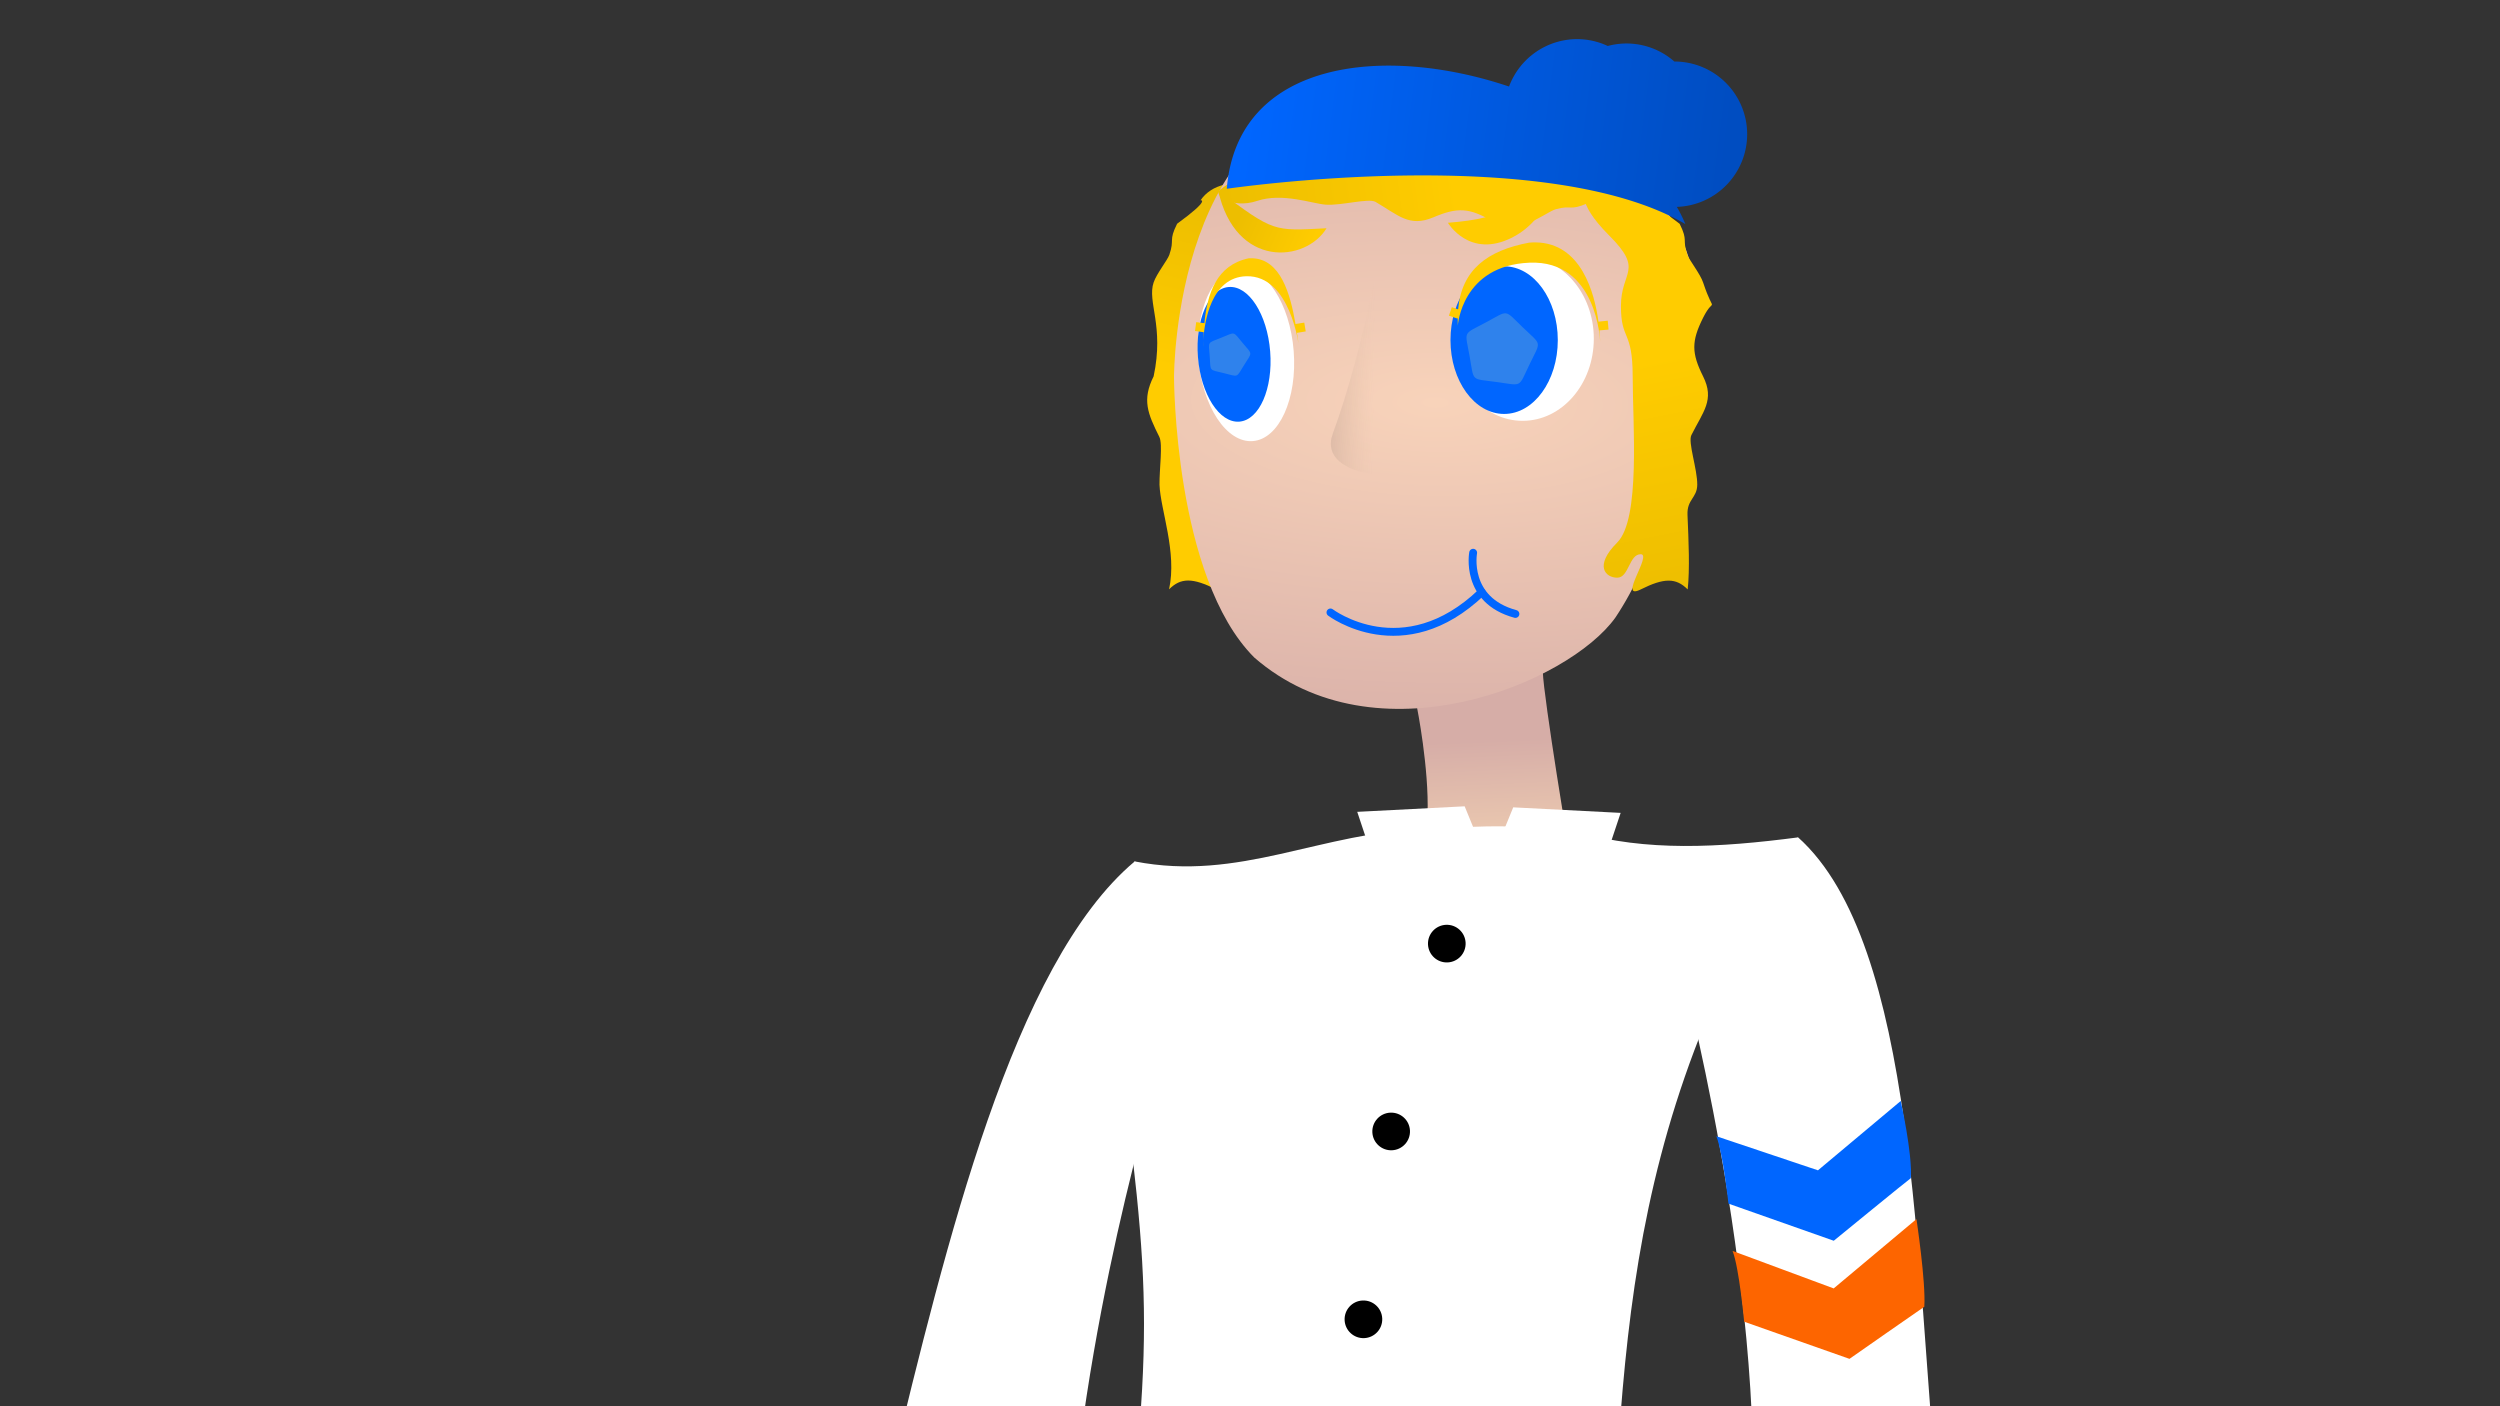 <?xml version="1.0" encoding="UTF-8" standalone="no"?>
<!-- Created with Inkscape (http://www.inkscape.org/) -->

<svg
   xmlns:dc="http://purl.org/dc/elements/1.1/"
   xmlns:cc="http://creativecommons.org/ns#"
   xmlns:rdf="http://www.w3.org/1999/02/22-rdf-syntax-ns#"
   xmlns:svg="http://www.w3.org/2000/svg"
   xmlns="http://www.w3.org/2000/svg"
   xmlns:xlink="http://www.w3.org/1999/xlink"
   xmlns:sodipodi="http://sodipodi.sourceforge.net/DTD/sodipodi-0.dtd"
   xmlns:inkscape="http://www.inkscape.org/namespaces/inkscape"
   width="1920"
   height="1080"
   viewBox="0 0 508 285.75"
   version="1.1"
   id="svg8"
   inkscape:version="0.92.2 (5c3e80d, 2017-08-06)"
   sodipodi:docname="bellini rigatoni template.svg"
   inkscape:export-filename="/home/mbrickn/Projects/aXVI/game/images/characters/bellini rigatoni/bellini rigatoni.png"
   inkscape:export-xdpi="96"
   inkscape:export-ydpi="96">
  <rect x="0" y="0" width="508" height="285.75" fill="#333333" stroke="none"/>
  <defs
     id="defs2">
    <linearGradient
       inkscape:collect="always"
       id="linearGradient4693">
      <stop
         style="stop-color:#ff6600;stop-opacity:1;"
         offset="0"
         id="stop4689" />
      <stop
         style="stop-color:#bc4b00;stop-opacity:1"
         offset="1"
         id="stop4691" />
    </linearGradient>
    <linearGradient
       inkscape:collect="always"
       id="linearGradient4513">
      <stop
         style="stop-color:#d6ada7;stop-opacity:1;"
         offset="0"
         id="stop4509" />
      <stop
         style="stop-color:#e9c6af;stop-opacity:1"
         offset="1"
         id="stop4511" />
    </linearGradient>
    <linearGradient
       inkscape:collect="always"
       id="linearGradient4496">
      <stop
         style="stop-color:#cccccc;stop-opacity:1;"
         offset="0"
         id="stop4492" />
      <stop
         style="stop-color:#b2b2b2;stop-opacity:1"
         offset="1"
         id="stop4494" />
    </linearGradient>
    <linearGradient
       inkscape:collect="always"
       id="linearGradient4488">
      <stop
         style="stop-color:#cccccc;stop-opacity:1"
         offset="0"
         id="stop4484" />
      <stop
         style="stop-color:#acacac;stop-opacity:1"
         offset="1"
         id="stop4486" />
    </linearGradient>
    <linearGradient
       inkscape:collect="always"
       id="linearGradient4472">
      <stop
         style="stop-color:#ffffff;stop-opacity:1;"
         offset="0"
         id="stop4468" />
      <stop
         style="stop-color:#f1f1f1;stop-opacity:1"
         offset="1"
         id="stop4470" />
    </linearGradient>
    <linearGradient
       inkscape:collect="always"
       id="linearGradient4456">
      <stop
         style="stop-color:#f3f3f3;stop-opacity:1"
         offset="0"
         id="stop4452" />
      <stop
         style="stop-color:#ffffff;stop-opacity:1"
         offset="1"
         id="stop4454" />
    </linearGradient>
    <linearGradient
       inkscape:collect="always"
       id="linearGradient4337">
      <stop
         style="stop-color:#1a1a1a;stop-opacity:1;"
         offset="0"
         id="stop4333" />
      <stop
         style="stop-color:#000000;stop-opacity:1"
         offset="1"
         id="stop4335" />
    </linearGradient>
    <linearGradient
       inkscape:collect="always"
       xlink:href="#linearGradient4337"
       id="linearGradient4339"
       x1="424.494"
       y1="377.874"
       x2="448.269"
       y2="373.732"
       gradientUnits="userSpaceOnUse"
       gradientTransform="matrix(1.6,0,0,1.6,-36.64,143.347)" />
    <linearGradient
       inkscape:collect="always"
       xlink:href="#linearGradient4456"
       id="linearGradient4458"
       x1="386.665"
       y1="208.209"
       x2="382.074"
       y2="175.538"
       gradientUnits="userSpaceOnUse"
       gradientTransform="matrix(1.6,0,0,1.6,-36.64,143.347)" />
    <linearGradient
       inkscape:collect="always"
       xlink:href="#linearGradient4472"
       id="linearGradient4474"
       x1="480.034"
       y1="192.652"
       x2="457.759"
       y2="213.553"
       gradientUnits="userSpaceOnUse"
       gradientTransform="matrix(1.6,0,0,1.6,-36.64,143.347)" />
    <linearGradient
       inkscape:collect="always"
       xlink:href="#linearGradient4488"
       id="linearGradient4490"
       x1="439.672"
       y1="228.46"
       x2="442.95"
       y2="232.152"
       gradientUnits="userSpaceOnUse"
       gradientTransform="matrix(1.6,0,0,1.6,-36.64,143.347)" />
    <linearGradient
       inkscape:collect="always"
       xlink:href="#linearGradient4496"
       id="linearGradient4498"
       x1="459.794"
       y1="244.485"
       x2="464.928"
       y2="250.558"
       gradientUnits="userSpaceOnUse"
       gradientTransform="matrix(1.6,0,0,1.6,-36.64,143.347)" />
    <linearGradient
       inkscape:collect="always"
       xlink:href="#linearGradient4513"
       id="linearGradient4515"
       x1="1654.319"
       y1="339.799"
       x2="1663.206"
       y2="381.147"
       gradientUnits="userSpaceOnUse"
       gradientTransform="matrix(0.417,0.071,-0.071,0.417,-1.105,38.687)" />
    <linearGradient
       inkscape:collect="always"
       xlink:href="#linearGradient4693"
       id="linearGradient4695"
       x1="383.763"
       y1="245.318"
       x2="449.558"
       y2="280.736"
       gradientUnits="userSpaceOnUse"
       gradientTransform="matrix(1.6,0,0,1.6,-36.64,143.347)" />
    <linearGradient
       inkscape:collect="always"
       xlink:href="#linearGradient4646"
       id="linearGradient4648"
       x1="403.797"
       y1="12.199"
       x2="469.783"
       y2="12.199"
       gradientUnits="userSpaceOnUse" />
    <linearGradient
       inkscape:collect="always"
       id="linearGradient4646">
      <stop
         style="stop-color:#000000;stop-opacity:1;"
         offset="0"
         id="stop4642" />
      <stop
         style="stop-color:#000000;stop-opacity:0;"
         offset="1"
         id="stop4644" />
    </linearGradient>
    <linearGradient
       inkscape:collect="always"
       xlink:href="#linearGradient4657"
       id="linearGradient4650"
       gradientUnits="userSpaceOnUse"
       x1="466.366"
       y1="32.3"
       x2="405.513"
       y2="24.476"
       gradientTransform="matrix(3.78,0,0,3.78,0,-42.52)" />
    <linearGradient
       id="linearGradient4657"
       inkscape:collect="always">
      <stop
         id="stop4653"
         offset="0"
         style="stop-color:#004dc1;stop-opacity:1" />
      <stop
         id="stop4655"
         offset="1"
         style="stop-color:#0066ff;stop-opacity:1" />
    </linearGradient>
    <linearGradient
       inkscape:collect="always"
       xlink:href="#linearGradient4438"
       id="linearGradient4427"
       x1="412.862"
       y1="75.949"
       x2="407.395"
       y2="75.832"
       gradientUnits="userSpaceOnUse"
       gradientTransform="matrix(2.113,0,0,4.173,-232.159,-79.388)" />
    <linearGradient
       id="linearGradient4438"
       inkscape:collect="always">
      <stop
         id="stop4434"
         offset="0"
         style="stop-color:#e9c6af;stop-opacity:0" />
      <stop
         id="stop4436"
         offset="1"
         style="stop-color:#d2b19f;stop-opacity:1" />
    </linearGradient>
    <linearGradient
       inkscape:collect="always"
       xlink:href="#linearGradient4629"
       id="linearGradient4614"
       x1="462.97"
       y1="81.613"
       x2="458.275"
       y2="76.179"
       gradientUnits="userSpaceOnUse" />
    <linearGradient
       id="linearGradient4629"
       inkscape:collect="always">
      <stop
         id="stop4625"
         offset="0"
         style="stop-color:#deb200;stop-opacity:1" />
      <stop
         id="stop4627"
         offset="1"
         style="stop-color:#ffcc00;stop-opacity:1" />
    </linearGradient>
    <linearGradient
       inkscape:collect="always"
       xlink:href="#linearGradient4667"
       id="linearGradient4661"
       gradientUnits="userSpaceOnUse"
       x1="462.97"
       y1="81.613"
       x2="457.125"
       y2="52.493" />
    <linearGradient
       inkscape:collect="always"
       id="linearGradient4667">
      <stop
         style="stop-color:#edbe00;stop-opacity:1"
         offset="0"
         id="stop4663" />
      <stop
         style="stop-color:#ffcc00;stop-opacity:1"
         offset="1"
         id="stop4665" />
    </linearGradient>
    <linearGradient
       inkscape:collect="always"
       xlink:href="#linearGradient4612"
       id="linearGradient4616"
       gradientUnits="userSpaceOnUse"
       x1="462.97"
       y1="81.613"
       x2="458.275"
       y2="76.179" />
    <linearGradient
       inkscape:collect="always"
       id="linearGradient4612">
      <stop
         style="stop-color:#ffcc00;stop-opacity:1"
         offset="0"
         id="stop4608" />
      <stop
         style="stop-color:#ffcc00;stop-opacity:1"
         offset="1"
         id="stop4610" />
    </linearGradient>
    <linearGradient
       inkscape:collect="always"
       xlink:href="#linearGradient977"
       id="linearGradient981"
       x1="415.426"
       y1="37.611"
       x2="406.026"
       y2="34.126"
       gradientUnits="userSpaceOnUse"
       gradientTransform="rotate(3.726,410.106,35.071)" />
    <linearGradient
       inkscape:collect="always"
       id="linearGradient977">
      <stop
         style="stop-color:#ffcc00;stop-opacity:1;"
         offset="0"
         id="stop973" />
      <stop
         style="stop-color:#edbe00;stop-opacity:1"
         offset="1"
         id="stop975" />
    </linearGradient>
    <linearGradient
       inkscape:collect="always"
       xlink:href="#linearGradient4629"
       id="linearGradient4380"
       gradientUnits="userSpaceOnUse"
       x1="462.97"
       y1="81.613"
       x2="458.275"
       y2="76.179"
       gradientTransform="rotate(-17.388,440.212,33.311)" />
    <linearGradient
       gradientTransform="rotate(93.592,457.291,28.37)"
       inkscape:collect="always"
       xlink:href="#linearGradient4667"
       id="linearGradient4661-3"
       gradientUnits="userSpaceOnUse"
       x1="462.97"
       y1="81.613"
       x2="457.125"
       y2="52.493" />
    <radialGradient
       inkscape:collect="always"
       xlink:href="#linearGradient987"
       id="radialGradient989"
       cx="652.741"
       cy="229.145"
       fx="652.741"
       fy="229.145"
       r="53.013"
       gradientTransform="matrix(3.745,0.059,-0.023,1.432,-1786.378,-137.43)"
       gradientUnits="userSpaceOnUse" />
    <linearGradient
       inkscape:collect="always"
       id="linearGradient987">
      <stop
         style="stop-color:#f8d3ba;stop-opacity:1"
         offset="0"
         id="stop983" />
      <stop
         style="stop-color:#d6ada7;stop-opacity:1"
         offset="1"
         id="stop1007" />
    </linearGradient>
    <linearGradient
       gradientTransform="translate(1.1291667e-5,-7.99865e-6)"
       inkscape:collect="always"
       xlink:href="#linearGradient977"
       id="linearGradient971"
       x1="598.211"
       y1="222.128"
       x2="606.31"
       y2="188.886"
       gradientUnits="userSpaceOnUse" />
    <linearGradient
       inkscape:collect="always"
       xlink:href="#linearGradient4612"
       id="linearGradient1167"
       gradientUnits="userSpaceOnUse"
       x1="462.97"
       y1="81.613"
       x2="458.275"
       y2="76.179" />
  </defs>
  <sodipodi:namedview
     id="base"
     pagecolor="#ffffff"
     bordercolor="#666666"
     borderopacity="1.0"
     inkscape:pageopacity="0.0"
     inkscape:pageshadow="2"
     inkscape:zoom="1.979899"
     inkscape:cx="1152.9214"
     inkscape:cy="834.18011"
     inkscape:document-units="mm"
     inkscape:current-layer="layer1"
     showgrid="false"
     inkscape:window-width="1440"
     inkscape:window-height="863"
     inkscape:window-x="1920"
     inkscape:window-y="0"
     inkscape:window-maximized="1"
     units="px"
     inkscape:pagecheckerboard="true"
     inkscape:document-rotation="0"
     fit-margin-top="0"
     fit-margin-left="0"
     fit-margin-right="0"
     fit-margin-bottom="0">
    <inkscape:grid
       type="xygrid"
       id="grid4485"
       originx="-361.171"
       originy="136.157" />
  </sodipodi:namedview>
  <g
     inkscape:label="Head"
     inkscape:groupmode="layer"
     id="layer1"
     transform="translate(-361.171,-147.407)"
     style="display:inline">
    <path
       style="fill:url(#linearGradient4515);fill-opacity:1;stroke:none;stroke-width:1.631px;stroke-linecap:butt;stroke-linejoin:miter;stroke-opacity:1"
       d="m 649.104,291.138 c 0,0 2.471,12.327 2.144,21.796 -0.62,1.829 -1.869,2.43 -2.318,3.857 0.68,-0.039 1.337,-0.003 1.978,0.081 -0.148,0.971 -0.343,1.873 -0.597,2.68 2.31,-0.132 4.422,-0.226 6.39,-0.294 4.799,3.285 8.285,8.686 11.281,8.87 7.087,0.436 10.095,-4.528 11.207,-7.241 0.986,0.47 1.046,0.851 1.046,0.851 0,0 -5.417,-32.588 -5.565,-37.837 -0.023,-0.82 -0.67,-1.303 -1.746,-1.534 -5.979,1.948 -16.807,6.478 -23.82,8.772 z"
       id="path4612"
       inkscape:connector-curvature="0"
       sodipodi:nodetypes="cccccccccccc" />
    <path
       sodipodi:nodetypes="cssscssccccccscccc"
       inkscape:connector-curvature="0"
       id="path4544"
       d="m 619.442,185.715 c 0,0 2.385,2.385 -4.77,9.541 -7.156,7.156 -2.385,7.156 -2.385,14.311 0,7.156 -2.385,4.77 -2.385,14.311 0,9.541 -1.637,28.969 3.133,33.74 4.77,4.77 2.385,7.156 0,7.156 -2.385,0 -2.385,-4.77 -4.77,-4.77 -2.385,0 4.77,9.541 0,7.156 -4.77,-2.385 -7.156,-2.385 -9.541,0 1.657,-7.532 -1.74,-16.115 -1.942,-21.253 -0.034,-3.201 0.697,-8.261 -0.035,-9.723 -2.385,-4.77 -3.542,-7.534 -1.157,-12.304 2.193,-10.274 -1.35,-15.124 0,-19.082 0.588,-1.763 2.819,-4.54 3.189,-5.612 1.13,-3.281 -0.216,-2.719 1.582,-6.314 6.9,-5.026 4.77,-4.77 4.77,-4.77 2.165,-3.249 7.003,-4.312 10.279,-2.457 z"
       style="display:inline;fill:url(#linearGradient971);fill-opacity:1;stroke:none;stroke-width:0.477px;stroke-linecap:butt;stroke-linejoin:miter;stroke-opacity:1" />
    <path
       style="display:inline;fill:url(#radialGradient989);fill-opacity:1;stroke:none;stroke-width:1.631px;stroke-linecap:butt;stroke-linejoin:miter;stroke-opacity:1"
       d="m 599.729,223.926 c 0,0 0,40.779 16.312,57.091 24.696,21.512 63.921,5.206 73.402,-8.156 16.312,-24.467 16.312,-65.246 16.312,-65.246 0,0 0,-40.779 -65.246,-40.779 -40.779,6e-5 -40.779,57.091 -40.779,57.091 z"
       id="path4487"
       inkscape:connector-curvature="0"
       sodipodi:nodetypes="ccccsc" />
    <ellipse
       ry="16.696"
       rx="14.46"
       cy="216.223"
       cx="670.573"
       id="ellipse4497"
       style="display:inline;fill:#ffffff;fill-opacity:1;stroke:none;stroke-width:6.781;stroke-linecap:round;stroke-linejoin:round;stroke-miterlimit:4;stroke-dasharray:none;stroke-opacity:1;paint-order:stroke fill markers" />
    <ellipse
       ry="15.001"
       rx="10.903"
       cy="216.52"
       cx="666.812"
       id="path4526"
       style="display:inline;fill:#0066ff;fill-opacity:1;stroke:none;stroke-width:32.257;stroke-linecap:square;stroke-linejoin:round;stroke-miterlimit:4;stroke-dasharray:none;stroke-dashoffset:0;stroke-opacity:1;paint-order:stroke markers fill" />
    <path
       inkscape:connector-curvature="0"
       id="path4647"
       d="m 605.059,226.963 26.856,-4e-5"
       style="display:inline;fill:none;stroke:none;stroke-width:0;stroke-linecap:butt;stroke-linejoin:miter;stroke-miterlimit:4;stroke-dasharray:none;stroke-opacity:1" />
    <ellipse
       ry="17.614"
       rx="9.711"
       cy="266.888"
       cx="595.303"
       id="ellipse4499"
       style="display:inline;fill:#ffffff;fill-opacity:1;stroke:none;stroke-width:6.991;stroke-linecap:round;stroke-linejoin:round;stroke-miterlimit:4;stroke-dasharray:none;stroke-opacity:1;paint-order:stroke fill markers"
       transform="rotate(-4.489)" />
    <ellipse
       style="display:inline;fill:#0066ff;fill-opacity:1;stroke:none;stroke-width:5.372;stroke-linecap:round;stroke-linejoin:round;stroke-miterlimit:4;stroke-dasharray:none;stroke-opacity:1;paint-order:stroke fill markers"
       id="path4491"
       cx="592.883"
       cy="266.627"
       rx="7.361"
       ry="13.722"
       transform="rotate(-4.489)" />
    <g
       id="g4606"
       style="display:inline;fill:url(#linearGradient4614);fill-opacity:1"
       transform="matrix(1.6,0,0,1.6,-36.64,136.6)">
      <path
         sodipodi:nodetypes="cssscssccssccccsccc"
         inkscape:connector-curvature="0"
         id="path4645"
         d="m 450.018,30.702 c 0,0 -1.491,1.491 2.982,5.964 4.473,4.473 1.491,4.473 1.491,8.946 0,4.473 1.491,2.982 1.491,8.946 0,5.964 1.023,18.109 -1.959,21.091 -2.982,2.982 -1.491,4.473 0,4.473 1.491,0 1.491,-2.982 2.982,-2.982 1.491,0 -2.982,5.964 0,4.473 2.982,-1.491 4.473,-1.491 5.964,0 0.279,-2.605 0.119,-6.104 -0.025,-9.468 -0.085,-1.977 1.221,-2.143 1.239,-3.817 0.021,-2.001 -1.204,-5.4 -0.746,-6.314 1.491,-2.982 2.982,-4.473 1.491,-7.455 -1.491,-2.982 -1.491,-4.473 0,-7.455 1.491,-2.982 1.491,0 0,-4.473 -0.367,-1.102 -1.762,-2.838 -1.993,-3.508 -0.706,-2.051 0.135,-1.699 -0.989,-3.947 -4.313,-3.142 -2.982,-2.982 -2.982,-2.982 z"
         style="fill:url(#linearGradient4661);fill-opacity:1;stroke:none;stroke-width:0.298px;stroke-linecap:butt;stroke-linejoin:miter;stroke-opacity:1" />
      <path
         style="fill:url(#linearGradient1167);fill-opacity:1;stroke:none;stroke-width:4.411px;stroke-linecap:butt;stroke-linejoin:miter;stroke-opacity:1"
         d="m 1674.143,99.201 c -0.99,-0.011 -2.012,0.026 -3.066,0.115 -20.026,3.762 -32.351,12.952 -34.059,31.975 l -3.002,-1.031 -1.393,4.057 4.057,1.393 0.139,-0.4 c -0.015,1.226 7e-4,2.482 0.064,3.783 0,0 1.839,-28.797 34.324,-30.162 32.485,-1.364 33.883,37.744 33.883,37.744 0,0 -0.03,-2.093 -0.32,-5.307 l 4.354,-0.369 -0.377,-4.271 -4.457,0.457 c -1.877,-13.771 -8.262,-37.728 -30.146,-37.982 z"
         transform="matrix(0.265,0,0,0.265,0,11.25)"
         id="path4505"
         inkscape:connector-curvature="0" />
      <path
         sodipodi:nodetypes="cccc"
         inkscape:connector-curvature="0"
         id="path4513"
         d="m 403.335,30.941 c 7.097,5.292 6.97,5.165 13.768,4.8 -2.642,4.344 -11.549,5.191 -13.768,-4.8 z"
         style="fill:url(#linearGradient981);fill-opacity:1;stroke:none;stroke-width:1.14px;stroke-linecap:butt;stroke-linejoin:miter;stroke-opacity:1" />
      <path
         style="fill:url(#linearGradient4380);fill-opacity:1;stroke:none;stroke-width:1.14px;stroke-linecap:butt;stroke-linejoin:miter;stroke-opacity:1"
         d="m 432.517,35.046 c 7.582,-0.597 8.703,-2.116 14.087,-7.626 0,0 -0.493,6.746 -5.928,9.501 -5.435,2.755 -8.159,-1.875 -8.159,-1.875 z"
         id="path4515"
         inkscape:connector-curvature="0"
         sodipodi:nodetypes="ccscc" />
      <path
         id="path4509"
         transform="matrix(0.265,0,0,0.265,0,11.25)"
         d="m 1538.352,106.797 c -0.549,-0.018 -1.113,-0.01 -1.691,0.025 -15.428,3.289 -19.806,16.766 -21.239,31.096 l -3.91,-0.495 -0.582,4.248 4.172,0.572 c -0.08,1.236 -0.147,2.471 -0.201,3.699 0.555,-8.385 3.631,-30.086 20.637,-30.52 21.083,-0.536 25.182,33.498 25.182,33.498 -0.29,-1.981 -0.593,-4.132 -0.934,-6.367 l 4.209,-0.689 -0.693,-4.232 -4.203,0.689 c -2.509,-14.608 -7.199,-31.072 -20.746,-31.525 z m -23.451,39.146 c -0.133,2.01 -0.125,3.273 -0.125,3.273 0.035,-1.082 0.077,-2.176 0.125,-3.273 z"
         style="fill:url(#linearGradient4616);fill-opacity:1;stroke:none;stroke-width:3.449px;stroke-linecap:butt;stroke-linejoin:miter;stroke-opacity:1"
         inkscape:connector-curvature="0"
         sodipodi:nodetypes="ccccccccccccccccc" />
      <path
         sodipodi:nodetypes="cssscssccssccccsccc"
         inkscape:connector-curvature="0"
         id="path4645-5"
         d="m 455.419,20.965 c 0,0 -1.395,-1.581 -6.139,2.602 -4.744,4.184 -4.558,1.208 -9.022,0.928 -4.464,-0.28 -3.07,1.301 -9.022,0.928 -5.952,-0.374 -18.137,-0.113 -20.927,-3.276 -2.789,-3.163 -0.236,0.24 -0.329,1.728 -0.093,1.488 -1.252,-0.333 -1.345,1.155 -0.093,1.488 -3.521,-1.341 -2.22,1.728 1.301,3.07 -1.037,2.549 -2.618,3.944 -1.468,0.73 1.29,2.644 4.481,1.57 3.218,-1.083 7.032,0.351 8.702,0.474 1.995,0.147 5.465,-0.863 6.349,-0.349 2.883,1.675 4.277,3.256 7.347,1.955 3.07,-1.301 4.558,-1.208 7.44,0.467 2.883,1.675 -0.093,1.488 4.464,0.28 1.123,-0.298 2.943,-1.581 3.626,-1.77 2.091,-0.576 1.688,0.241 4.001,-0.739 3.406,-4.108 3.163,-2.789 3.163,-2.789 z"
         style="fill:url(#linearGradient4661-3);fill-opacity:1;stroke:none;stroke-width:0.298px;stroke-linecap:butt;stroke-linejoin:miter;stroke-opacity:1" />
    </g>
    <path
       sodipodi:nodetypes="cc"
       inkscape:connector-curvature="0"
       id="path4511"
       d="m 602.389,216.475 1.572,0.585"
       style="display:inline;fill:#ffff73;fill-opacity:1;stroke:none;stroke-width:1.46px;stroke-linecap:butt;stroke-linejoin:miter;stroke-opacity:1" />
    <path
       sodipodi:type="star"
       style="display:inline;opacity:0.186;fill:#ffff98;fill-opacity:1;stroke:none;stroke-width:0.81;stroke-linecap:round;stroke-linejoin:round;stroke-miterlimit:4;stroke-dasharray:none;stroke-dashoffset:0;stroke-opacity:1;paint-order:stroke fill markers"
       id="path4514"
       sodipodi:sides="5"
       sodipodi:cx="610.77179"
       sodipodi:cy="219.54326"
       sodipodi:r1="3.7983522"
       sodipodi:r2="3.0729318"
       sodipodi:arg1="-0.69865982"
       sodipodi:arg2="-0.070341294"
       inkscape:flatsided="true"
       inkscape:rounded="0.71"
       inkscape:randomized="0"
       d="m 613.68,217.1 c 2.039,2.428 1.992,1.765 0.314,4.454 -1.679,2.689 -1.063,2.44 -4.139,1.675 -3.077,-0.765 -2.649,-0.257 -2.872,-3.419 -0.223,-3.162 -0.575,-2.599 2.364,-3.788 2.939,-1.189 2.294,-1.35 4.333,1.078 z"
       inkscape:transform-center-x="-0.26457792"
       inkscape:transform-center-y="-0.079121186" />
    <path
       inkscape:connector-curvature="0"
       id="path4489-5"
       d="m 640.441,204.537 c -2.47,11.653 -5.279,22.43 -8.425,30.919 -3.655,9.789 17.772,10.781 23.539,4.71 0.747,-0.847 2.261,-26.051 0.406,-39.662"
       style="display:inline;fill:url(#linearGradient4427);fill-opacity:1;stroke:none;stroke-width:2.593;stroke-linecap:butt;stroke-linejoin:miter;stroke-miterlimit:4;stroke-dasharray:none;stroke-opacity:1"
       sodipodi:nodetypes="cccc" />
    <path
       inkscape:transform-center-y="0.35402522"
       inkscape:transform-center-x="0.271125"
       d="m 671.979,221.437 c -2.349,4.86 -1.352,4.325 -6.7,3.593 -5.348,-0.732 -4.531,0.051 -5.488,-5.262 -0.956,-5.312 -1.449,-4.294 3.308,-6.845 4.757,-2.551 3.636,-2.705 7.532,1.031 3.896,3.736 3.696,2.622 1.347,7.482 z"
       inkscape:randomized="0"
       inkscape:rounded="0.71"
       inkscape:flatsided="true"
       sodipodi:arg2="1.0785441"
       sodipodi:arg1="0.4502256"
       sodipodi:r2="5.2320743"
       sodipodi:r1="6.4671984"
       sodipodi:cy="218.62265"
       sodipodi:cx="666.15637"
       sodipodi:sides="5"
       id="path4529"
       style="display:inline;opacity:0.186;fill:#ffff98;fill-opacity:1;stroke:none;stroke-width:0.955;stroke-linecap:round;stroke-linejoin:round;stroke-miterlimit:4;stroke-dasharray:none;stroke-dashoffset:0;stroke-opacity:1;paint-order:stroke fill markers"
       sodipodi:type="star" />
    <g
       id="g4640"
       style="display:inline;fill:url(#linearGradient4648);fill-opacity:1"
       transform="matrix(1.6,0,0,1.6,-36.64,154.597)">
      <path
         style="fill:url(#linearGradient4650);fill-opacity:1;stroke:none;stroke-width:1.127px;stroke-linecap:butt;stroke-linejoin:miter;stroke-opacity:1"
         d="M 1694.07,1.789 A 34.854,34.854 0 0 0 1661.441,24.516 C 1600.969,4.162 1531.097,12.138 1526.162,73.518 c 0,0 152.152,-22.541 219.775,16.906 -1.159,-2.793 -2.529,-5.538 -4.084,-8.232 a 34.854,34.854 0 0 0 33.703,-34.812 34.854,34.854 0 0 0 -34.853,-34.854 34.854,34.854 0 0 0 -0.035,0.002 34.854,34.854 0 0 0 -22.934,-8.646 34.854,34.854 0 0 0 -8.984,1.195 34.854,34.854 0 0 0 -14.68,-3.287 z"
         transform="scale(0.265)"
         id="path4639"
         inkscape:connector-curvature="0" />
    </g>
  </g>
  <g
     inkscape:groupmode="layer"
     id="layer3"
     inkscape:label="Body"
     transform="translate(-361.171,-136.157)"
     style="display:inline">
    <path
       style="fill:url(#linearGradient4458);fill-opacity:1;stroke:none;stroke-width:1.897px;stroke-linecap:butt;stroke-linejoin:miter;stroke-opacity:1"
       d="m 597.824,350.245 c 0,0 -14.949,46.309 -19.216,97.756 -1.156,13.935 29.35,15.799 29.312,22.665 -8.425,20.189 10.483,38.703 -5.22,35.816 2.164,-4.843 -71.275,-27.459 -60.48,-71.556 11.205,-45.773 24.712,-102.857 49.519,-123.728 12.217,6.352 7.687,19.319 7.687,19.319 z"
       id="path4352"
       inkscape:connector-curvature="0"
       sodipodi:nodetypes="csccsccc" />
    <path
       sodipodi:nodetypes="csccsccc"
       inkscape:connector-curvature="0"
       id="path4315"
       d="m 702.238,330.508 c 0,0 17.872,66.361 14.849,117.896 -0.819,13.959 -31.283,11.507 -32.213,18.309 5.497,21.174 -15.831,36.84 0.122,36.194 -1.46,-5.1 74.432,-17.144 69.957,-62.321 -4.645,-46.895 -4.196,-112.61 -28.407,-134.273 -20,14.185 -24.308,24.196 -24.308,24.196 z"
       style="fill:url(#linearGradient4474);fill-opacity:1;stroke:none;stroke-width:1.897px;stroke-linecap:butt;stroke-linejoin:miter;stroke-opacity:1" />
    <path
       sodipodi:nodetypes="csccssccc"
       inkscape:connector-curvature="0"
       id="path4300"
       d="m 627.222,590.826 c 0,0 2.921,62.28 3.655,74.712 0.739,12.528 14.835,119.92 24.139,122.117 9.304,2.198 19.987,1.659 19.824,-5.53 -0.163,-7.188 0.648,-93.185 -2.182,-106.481 -1.716,-8.062 7.665,-51.292 11.289,-86.748 2.353,-23.022 -0.679,-44.726 -0.679,-44.726 L 583.22,543.691 Z"
       style="fill:#000000;fill-opacity:1;stroke:none;stroke-width:0.458px;stroke-linecap:butt;stroke-linejoin:miter;stroke-opacity:1" />
    <path
       style="fill:#000000;fill-opacity:1;stroke:none;stroke-width:0.458px;stroke-linecap:butt;stroke-linejoin:miter;stroke-opacity:1"
       d="m 583.22,543.691 c 0,0 -12.537,116.649 -10.689,129.124 2.046,13.809 21.78,111.309 31.213,113.926 9.433,2.617 20.165,2.575 19.771,-4.587 -0.394,-7.161 -8.571,-98.028 -11.844,-111.392 -2.817,-11.5 6.922,-65.005 10.755,-78.978 0.621,-2.264 60.842,-47.613 60.842,-47.613 z"
       id="path4298"
       inkscape:connector-curvature="0"
       sodipodi:nodetypes="csccsscc" />
    <path
       style="fill:#000000;fill-opacity:1;stroke:none;stroke-width:0.329px;stroke-linecap:butt;stroke-linejoin:miter;stroke-opacity:1"
       d="m 557.381,816.493 c 5.64,0.419 41.502,1.351 43.335,0.145 5.514,-9.299 9.222,0.672 10.306,0.526 1.577,-0.285 15.882,0.159 16.057,-1.849 0.175,-2.007 3.388,-30.362 1.072,-34.279 -0.345,-0.583 1.131,-9.763 -3.918,-13.186 -11.369,-7.707 -23.8,-0.813 -29.539,0.932 -3.004,0.913 3.492,12.74 4.409,16.046 -8.963,17.985 -23.636,21.715 -40.753,16.63 -3.572,8.325 -5.075,14.47 -0.969,15.035 z"
       id="path4302"
       inkscape:connector-curvature="0"
       sodipodi:nodetypes="cccccsscccc" />
    <path
       sodipodi:nodetypes="cccsscc"
       inkscape:connector-curvature="0"
       id="path4306"
       d="m 662.798,818.284 c 1.577,-0.285 17.275,-0.962 17.45,-2.969 0.175,-2.007 3.388,-30.362 1.072,-34.279 -0.345,-0.583 0.833,-8.73 -2.34,-13.94 -11.91,-19.555 -27.235,-1.346 -32.975,0.399 -3.004,0.913 2.546,14.853 3.462,18.159 -17.331,39.408 -17.888,27.962 13.331,32.629 z"
       style="fill:#000000;fill-opacity:1;stroke:none;stroke-width:0.329px;stroke-linecap:butt;stroke-linejoin:miter;stroke-opacity:1" />
    <path
       style="fill:#ffffff;fill-opacity:1;stroke:none;stroke-width:1.631px;stroke-linecap:butt;stroke-linejoin:miter;stroke-opacity:1"
       d="m 715.291,327.272 c -30.703,60.75 -22.91,109.579 -30.295,175.634 l -101.643,0.824 c 11.364,-86.144 12.686,-94.516 7.003,-140.468 -1.243,-5.521 -3.868,-40.779 -0.684,-46.28 10.754,-18.582 34.847,35.675 71.918,41.925 32.022,5.399 43.009,-39.41 53.701,-31.635 z"
       id="path4617"
       inkscape:connector-curvature="0"
       sodipodi:nodetypes="ccccssc" />
    <path
       sodipodi:nodetypes="cscccc"
       inkscape:connector-curvature="0"
       id="path4623"
       d="m 591.74,311.198 c -10.682,19.512 41.7,64.815 61.753,69.381 20.052,4.566 61.896,-36.948 73.053,-74.267 -16.133,2.109 -30.898,2.915 -44.817,-1.097 -15.791,-1.64 -15.616,-1.18 -30.106,-0.746 -22.313,0.764 -38.432,10.905 -59.882,6.729 z"
       style="fill:#ffffff;fill-opacity:1;stroke:none;stroke-width:1.631px;stroke-linecap:butt;stroke-linejoin:miter;stroke-opacity:1" />
    <path
       style="fill:url(#linearGradient4695);fill-opacity:1;stroke:none;stroke-width:0.477px;stroke-linecap:butt;stroke-linejoin:miter;stroke-opacity:1"
       d="m 583.353,503.73 c 0,0 -12.708,73.401 -7.889,85.448 l 107.451,10.436 c 13.011,-1.928 2.081,-96.708 2.081,-96.708 z"
       id="path4708"
       inkscape:connector-curvature="0"
       sodipodi:nodetypes="ccccc" />
    <path
       style="fill:#ffffff;fill-opacity:1;stroke:none;stroke-width:0.742px;stroke-linecap:butt;stroke-linejoin:miter;stroke-opacity:1"
       d="m 636.961,301.123 1.967,5.902 22.391,-0.844 -2.53,-6.183 z"
       id="path4686"
       inkscape:connector-curvature="0" />
    <path
       inkscape:connector-curvature="0"
       id="path4703"
       d="m 690.488,301.334 -1.968,5.902 -22.391,-0.844 2.53,-6.183 z"
       style="fill:#ffffff;fill-opacity:1;stroke:none;stroke-width:0.742px;stroke-linecap:butt;stroke-linejoin:miter;stroke-opacity:1" />
    <rect
       style="fill:url(#linearGradient4490);fill-opacity:1;stroke:none;stroke-width:0.215;stroke-linecap:round;stroke-linejoin:round;stroke-miterlimit:4;stroke-dasharray:none;stroke-dashoffset:0;stroke-opacity:1;paint-order:stroke fill markers"
       id="rect4607"
       width="36.382"
       height="17.589"
       x="635.579"
       y="497.139"
       ry="4.212" />
    <path
       style="fill:none;stroke:none;stroke-width:2.281;stroke-linecap:round;stroke-linejoin:miter;stroke-miterlimit:4;stroke-dasharray:none;stroke-opacity:1"
       d="m 640.334,501.238 h 14.311"
       id="path4609"
       inkscape:connector-curvature="0" />
    <circle
       style="fill:#b3b3b3;fill-opacity:1;stroke:none;stroke-width:2.281;stroke-linecap:round;stroke-linejoin:round;stroke-miterlimit:4;stroke-dasharray:none;stroke-dashoffset:0;stroke-opacity:1;paint-order:stroke fill markers"
       id="path4611"
       cx="662.994"
       cy="507.201"
       r="5.963" />
    <circle
       style="fill:#ff2a2a;fill-opacity:1;stroke:none;stroke-width:2.281;stroke-linecap:round;stroke-linejoin:round;stroke-miterlimit:4;stroke-dasharray:none;stroke-dashoffset:0;stroke-opacity:1;paint-order:stroke fill markers"
       id="path4613"
       cx="641.527"
       cy="511.972"
       r="1.193" />
    <circle
       style="fill:#d4ff2a;fill-opacity:1;stroke:none;stroke-width:2.281;stroke-linecap:round;stroke-linejoin:round;stroke-miterlimit:4;stroke-dasharray:none;stroke-dashoffset:0;stroke-opacity:1;paint-order:stroke fill markers"
       id="path4616"
       cx="646.297"
       cy="511.972"
       r="1.193" />
    <rect
       style="fill:url(#linearGradient4498);fill-opacity:1;stroke:none;stroke-width:0.478;stroke-linecap:round;stroke-linejoin:round;stroke-miterlimit:4;stroke-dasharray:none;stroke-dashoffset:0;stroke-opacity:1;paint-order:stroke fill markers"
       id="rect4637"
       width="23.852"
       height="38.163"
       x="683.268"
       y="506.009"
       ry="4.212" />
    <g
       id="g4608"
       transform="matrix(1.801,-0.08,0.08,1.801,-170.231,107.243)"
       style="stroke:none">
      <g
         id="g4731"
         transform="matrix(1.323,0,0,1.323,-139.076,-54.057)"
         style="stroke:none">
        <circle
           r="1.604"
           cy="148.641"
           cx="446.741"
           id="circle4707"
           style="fill:#000000;fill-opacity:1;stroke:none;stroke-width:1.4;stroke-linecap:round;stroke-linejoin:round;stroke-miterlimit:4;stroke-dasharray:none;stroke-dashoffset:0;stroke-opacity:1;paint-order:stroke fill markers" />
      </g>
      <g
         transform="matrix(1.323,0,0,1.323,-146.281,-33.183)"
         id="g4737"
         style="stroke:none">
        <circle
           style="fill:#000000;fill-opacity:1;stroke:none;stroke-width:1.4;stroke-linecap:round;stroke-linejoin:round;stroke-miterlimit:4;stroke-dasharray:none;stroke-dashoffset:0;stroke-opacity:1;paint-order:stroke fill markers"
           id="circle4735"
           cx="446.741"
           cy="148.641"
           r="1.604" />
      </g>
      <g
         id="g4743"
         transform="matrix(1.323,0,0,1.323,-150.344,-12.169)"
         style="stroke:none">
        <circle
           r="1.604"
           cy="148.641"
           cx="446.741"
           id="circle4741"
           style="fill:#000000;fill-opacity:1;stroke:none;stroke-width:1.4;stroke-linecap:round;stroke-linejoin:round;stroke-miterlimit:4;stroke-dasharray:none;stroke-dashoffset:0;stroke-opacity:1;paint-order:stroke fill markers" />
      </g>
    </g>
    <path
       style="fill:url(#linearGradient4339);fill-opacity:1;stroke:none;stroke-width:0.477px;stroke-linecap:butt;stroke-linejoin:miter;stroke-opacity:1"
       d="m 639.339,742.186 38.36,-4.937 -0.275,10.415 -36.266,6.61 z"
       id="path4340"
       inkscape:connector-curvature="0"
       sodipodi:nodetypes="ccccc" />
    <path
       style="fill:#000000;stroke:none;stroke-width:0.638px;stroke-linecap:butt;stroke-linejoin:miter;stroke-opacity:1"
       d="m 676.928,716.359 0.288,43.952 12.123,-0.967 -1.174,-47.024 z"
       id="path4342"
       inkscape:connector-curvature="0"
       sodipodi:nodetypes="ccccc" />
    <path
       style="fill:#0066ff;fill-opacity:1;stroke:none;stroke-width:0.423px;stroke-linecap:butt;stroke-linejoin:miter;stroke-opacity:1"
       d="m 709.931,367.037 20.65,6.929 16.817,-14.091 c 0,0 2.387,10.619 2.057,15.682 -0.45,0.278 -15.663,12.721 -15.663,12.721 l -21.402,-7.546 c 0,0 -1.117,-10.285 -2.459,-13.694 z"
       id="path4683"
       inkscape:connector-curvature="0" />
    <path
       inkscape:connector-curvature="0"
       id="path4685"
       d="m 713.228,390.344 20.548,7.62 16.817,-14.091 c 0,0 1.929,12.753 1.599,17.816 -0.45,0.278 -15.206,10.587 -15.206,10.587 l -21.402,-7.546 c 0,0 -1.014,-10.976 -2.357,-14.385 z"
       style="fill:#fd6500;fill-opacity:1;stroke:none;stroke-width:0.423px;stroke-linecap:butt;stroke-linejoin:miter;stroke-opacity:1"
       sodipodi:nodetypes="ccccccc" />
  </g>
  <g
     inkscape:groupmode="layer"
     id="layer2"
     inkscape:label="Smile"
     style="display:inline;opacity:1"
     transform="translate(-361.171,-147.407)">
    <path
       style="display:inline;fill:none;stroke:#0066ff;stroke-width:1.6;stroke-linecap:round;stroke-linejoin:miter;stroke-miterlimit:4;stroke-dasharray:none;stroke-opacity:1;paint-order:stroke fill markers"
       d="m 631.52,271.859 c 0,0 14.766,11.179 30.717,-4.115"
       id="path4539"
       inkscape:connector-curvature="0"
       sodipodi:nodetypes="cc" />
    <path
       inkscape:connector-curvature="0"
       id="path4542"
       d="m 660.515,259.725 c 0,0 -1.797,9.62 8.589,12.437"
       style="display:inline;fill:none;fill-opacity:1;stroke:#0066ff;stroke-width:1.6;stroke-linecap:round;stroke-linejoin:miter;stroke-miterlimit:4;stroke-dasharray:none;stroke-opacity:1;paint-order:stroke fill markers"
       sodipodi:nodetypes="cc" />
  </g>
</svg>
